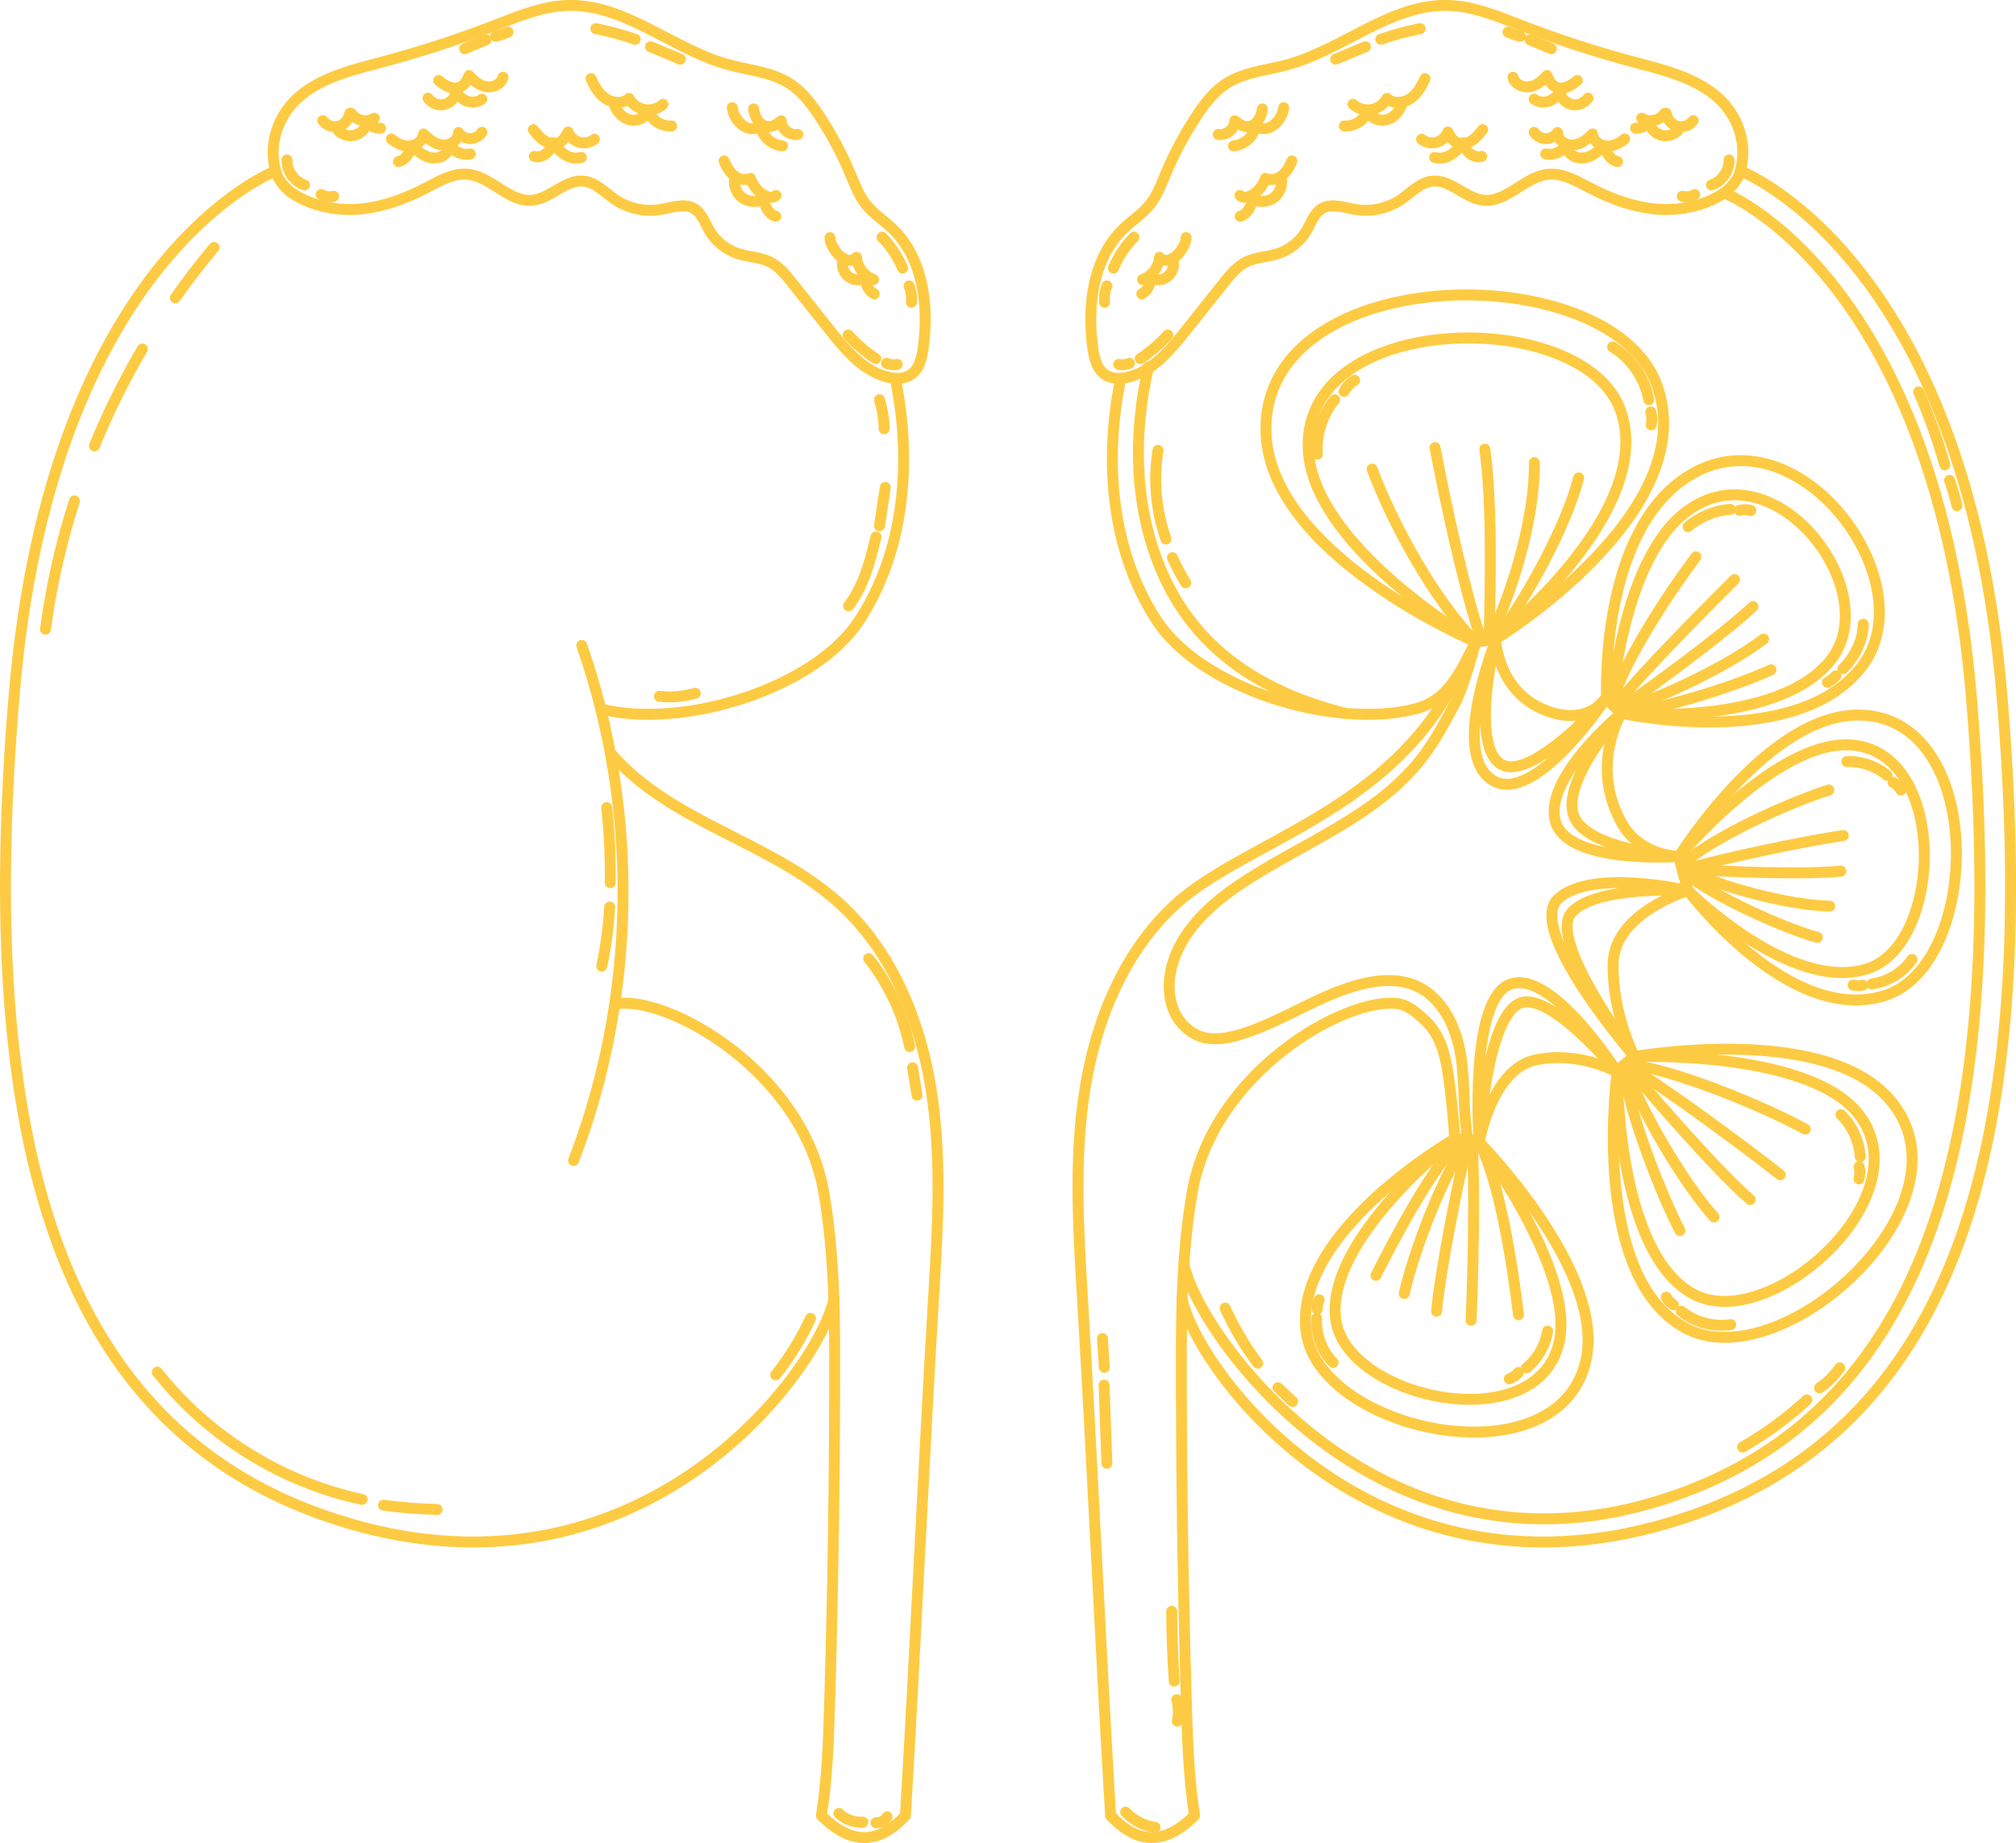 <?xml version="1.0" encoding="UTF-8"?>
<svg id="Layer_1" data-name="Layer 1" xmlns="http://www.w3.org/2000/svg" xmlns:xlink="http://www.w3.org/1999/xlink" viewBox="0 0 552.86 505.55">
  <defs>
    <style>
      .cls-1 {
        filter: url(#outer-glow-1);
      }

      .cls-2 {
        fill: none;
        stroke: #fdcb43;
        stroke-linecap: round;
        stroke-linejoin: round;
        stroke-width: 3px;
      }
    </style>
    <filter id="outer-glow-1" filterUnits="userSpaceOnUse">
      <feOffset dx="0" dy="0"/>
      <feGaussianBlur result="blur" stdDeviation="5"/>
      <feFlood flood-color="#fdcb43" flood-opacity=".75"/>
      <feComposite in2="blur" operator="in"/>
      <feComposite in="SourceGraphic"/>
    </filter>
  </defs>
  <g class="cls-1">
    <g>
      <g>
        <path class="cls-2" d="m95.12,57.47c7.6.15,15.04-2.43,21.78-5.95,3.61-1.89,7.4-4.12,11.45-3.71,6.41.65,11.22,7.73,17.63,7.12,5.07-.49,9.06-5.8,14.13-5.24,3.32.37,5.76,3.15,8.51,5.02,3.63,2.47,8.22,3.48,12.54,2.75,3.13-.52,6.57-1.86,9.27-.2,2.05,1.26,2.84,3.77,4.04,5.86,1.77,3.07,4.71,5.44,8.09,6.51,2.79.88,5.85.91,8.48,2.19,2.57,1.25,4.43,3.56,6.21,5.79,3.46,4.35,6.92,8.7,10.39,13.04,4.24,5.33,8.94,10.96,15.52,12.73,2.25.61,4.84.66,6.74-.69,2.22-1.57,2.9-4.51,3.27-7.2,1.61-11.64,0-24.74-8.51-32.85-2.35-2.23-5.14-4.01-7.16-6.54-1.98-2.48-3.1-5.51-4.32-8.43-2.32-5.52-5.16-10.83-8.46-15.84-2.24-3.4-4.77-6.72-8.19-8.92-4.92-3.16-11.04-3.61-16.69-5.14-15.33-4.17-28.45-16.8-44.32-16.27-6.87.23-13.37,2.97-19.78,5.45-10.06,3.89-20.34,7.24-30.76,10.02-7.8,2.08-15.95,3.97-22.27,9-6.24,4.97-9.25,13.13-7.12,20.91,2.04,7.42,12.71,10.45,19.52,10.58Z"/>
        <path class="cls-2" d="m163.39,7.86c3.67.72,7.28,1.69,10.81,2.91"/>
        <path class="cls-2" d="m178.41,12.83c2.72,1.13,5.44,2.26,8.17,3.4"/>
        <path class="cls-2" d="m241.89,65.06c2.38,2.44,4.3,5.33,5.62,8.47"/>
        <path class="cls-2" d="m249.29,78.43c.59,1.41.81,2.98.65,4.5"/>
        <path class="cls-2" d="m162.07,21.57c.95,2.09,2.13,4.2,4.04,5.48,1.91,1.29,4.71,1.51,6.39-.06.86,1.59,2.48,2.76,4.27,3.07,1.79.31,3.7-.24,5.05-1.46"/>
        <path class="cls-2" d="m200.81,29.52c.23,1.71,1.09,3.32,2.38,4.46.73.65,1.61,1.15,2.58,1.29.97.13,2.02-.15,2.68-.87.5,2.95,3.17,5.39,6.15,5.62"/>
        <path class="cls-2" d="m227.6,65.19c.06,1.39.77,2.68,1.61,3.8.68.91,1.49,1.79,2.55,2.21,1.06.42,2.41.27,3.14-.61.2,2.7,2.11,5.19,4.66,6.09"/>
        <path class="cls-2" d="m198.57,44.15c.64,1.49,1.44,2.98,2.7,4,1.27,1.02,3.09,1.48,4.55.77.62,1.93,1.99,3.62,3.75,4.63,1.01.58,2.42.89,3.25.07"/>
        <path class="cls-2" d="m168.24,28.08c.59,2.09,2.07,4.04,4.14,4.7,2.07.66,4.68-.33,5.4-2.38.91,2.59,3.69,4.38,6.42,4.15"/>
        <path class="cls-2" d="m206.66,29.88c.18,1.15.52,2.3,1.22,3.24.69.94,1.78,1.63,2.95,1.63,1.29,0,2.42-.82,3.41-1.63.01,2.24,2.35,4.16,4.55,3.74"/>
        <path class="cls-2" d="m146.26,35.57c.92,1.17,1.88,2.36,3.16,3.11,1.28.76,2.97,1.01,4.25.25,1.01-.6,1.6-1.69,2.14-2.73.51,1.36,1.69,2.44,3.09,2.83s2.97.08,4.11-.82"/>
        <path class="cls-2" d="m120.3,22.09c.83.64,1.68,1.29,2.64,1.69s2.09.56,3.06.18c1.34-.52,2.15-1.89,2.61-3.25,1.27,1.45,2.86,2.77,4.77,3.08,1.91.31,4.13-.73,4.58-2.61"/>
        <path class="cls-2" d="m146.54,42.9c1.11.34,2.36-.06,3.25-.81.89-.75,1.45-1.82,1.84-2.92.95,1.24,1.98,2.46,3.31,3.28s2.99,1.22,4.48.74"/>
        <path class="cls-2" d="m107.33,38.12c1.42,1.17,3.18,2.07,5.02,1.95s3.66-1.49,3.81-3.32c1.44,1.48,3.2,2.86,5.26,3.03s4.35-1.36,4.3-3.43c.72,1.03,1.97,1.68,3.24,1.67,1.26-.01,2.5-.68,3.2-1.73"/>
        <path class="cls-2" d="m88.53,33.07c.92,1.29,2.64,1.95,4.18,1.61,1.54-.35,2.82-1.68,3.1-3.23.03-.18.09-.4.26-.44.17-.04.32.13.42.27,1.36,1.86,4.23,2.39,6.17,1.14"/>
        <path class="cls-2" d="m117.38,26.91c.94,1.37,2.73,2.1,4.36,1.77,1.63-.33,3-1.7,3.33-3.33.82,1.09,1.91,2.02,3.2,2.44,1.3.42,2.82.26,3.88-.59"/>
        <path class="cls-2" d="m201.5,48.88c-.4,1.98.43,4.16,2.06,5.36,1.63,1.2,3.96,1.36,5.73.4.3.97.61,1.96,1.15,2.82.54.87,1.34,1.61,2.33,1.87"/>
        <path class="cls-2" d="m231.31,70.82c-.66,1.65-.17,3.69,1.16,4.87,1.33,1.18,3.41,1.42,4.97.57-.19,1.74.77,3.54,2.31,4.36"/>
        <path class="cls-2" d="m92.77,35.85c1.18,1.2,3.05,1.68,4.67,1.19s2.91-1.92,3.23-3.57c.87,1.11,2.28,1.76,3.68,1.69"/>
        <path class="cls-2" d="m109.26,44.31c2.01-.36,3.09-2.51,3.87-4.4.96,1.11,2.05,2.15,3.37,2.79,1.32.65,2.89.88,4.28.37s2.5-1.82,2.53-3.29c1.14,1.88,3.52,2.91,5.67,2.45"/>
        <path class="cls-2" d="m127.42,13.38c1.96-.82,3.91-1.64,5.87-2.46"/>
        <path class="cls-2" d="m135.9,9.96c1.18-.26,2.33-.65,3.42-1.17"/>
        <path class="cls-2" d="m78.7,43.88c-.08,2.99,1.98,5.92,4.82,6.86"/>
        <path class="cls-2" d="m88.08,53.35c1.02.6,2.29.78,3.44.49"/>
        <path class="cls-2" d="m232.61,91.89c2.23,2.47,4.78,4.65,7.56,6.48"/>
        <path class="cls-2" d="m243.11,99.65c.92.41,1.97.52,2.95.3"/>
      </g>
      <path class="cls-2" d="m75.6,46.89S14.08,70.11,3.9,190.41c-10.17,120.3,10.41,203.49,91.69,227.43,81.28,23.94,129.42-42.57,133.15-61.73"/>
      <path class="cls-2" d="m159.54,177.03c15.84,45.41,15.03,96.42-2.24,141.3"/>
      <path class="cls-2" d="m245.6,104.23c4.51,22.32,2.53,46.77-9.88,65.85-12.41,19.09-48.93,30.03-70.98,24.37"/>
      <path class="cls-2" d="m167.36,206.49c16.93,19.69,44.84,24.34,63.75,42.15,13.74,12.95,21.22,31.43,24.21,50.07,2.99,18.64,1.87,37.66.74,56.51-2.75,45.87-5.02,96.92-7.76,142.79-7.72,8.42-15.4,7.68-23.04,0,1.57-9.93,1.93-20.01,2.23-30.06.99-32.9,1.46-65.82,1.4-98.74-.03-14.09-.58-28.21-2.97-42.09-5.75-33.36-42.5-53.79-56.44-51.8"/>
      <path class="cls-2" d="m238.22,262.94c5.56,7.02,9.44,15.36,11.24,24.13"/>
      <path class="cls-2" d="m250.27,292.89c.4,2.51.8,5.02,1.21,7.53"/>
      <path class="cls-2" d="m166.37,221.51c.75,6.84,1.08,13.73.98,20.61"/>
      <path class="cls-2" d="m167.21,248.78c-.34,5.46-1.07,10.89-2.19,16.25"/>
      <path class="cls-2" d="m43.14,376.38c13.93,17.66,34.17,30.24,56.17,34.92"/>
      <path class="cls-2" d="m105.16,412.88c4.88.66,9.79,1.04,14.71,1.16"/>
      <path class="cls-2" d="m20.41,137.39c-3.67,11.47-6.34,23.25-7.93,35.19"/>
      <path class="cls-2" d="m39.05,95.72c-5.01,8.54-9.41,17.43-13.16,26.6"/>
      <path class="cls-2" d="m58.7,67.88c-3.74,4.45-7.28,9.06-10.63,13.81"/>
      <path class="cls-2" d="m232.7,166.18c4.2-5.4,5.91-12.27,7.53-18.92"/>
      <path class="cls-2" d="m241.18,144.23c.53-3.5,1.06-7,1.59-10.51"/>
      <path class="cls-2" d="m241.18,109.65c.8,2.58,1.23,5.27,1.29,7.96"/>
      <path class="cls-2" d="m180.86,191c3.28.37,6.63.08,9.81-.83"/>
      <path class="cls-2" d="m212.72,377.14c3.8-4.76,7.01-9.98,9.55-15.51"/>
      <path class="cls-2" d="m230.06,497.42c1.73,1.67,4.17,2.56,6.57,2.4"/>
      <path class="cls-2" d="m240.22,499.98c1.22.08,2.46-.58,3.07-1.63"/>
    </g>
    <g>
      <g>
        <path class="cls-2" d="m457.74,57.47c-7.61.15-15.04-2.43-21.78-5.95-3.61-1.89-7.4-4.12-11.45-3.71-6.41.65-11.22,7.73-17.63,7.12-5.07-.49-9.06-5.8-14.13-5.24-3.32.37-5.75,3.15-8.51,5.02-3.63,2.47-8.22,3.48-12.54,2.75-3.13-.52-6.57-1.86-9.27-.2-2.05,1.26-2.84,3.77-4.04,5.86-1.77,3.07-4.71,5.44-8.09,6.51-2.79.88-5.85.91-8.48,2.19-2.57,1.25-4.43,3.56-6.21,5.79-3.46,4.35-6.92,8.7-10.39,13.04-4.24,5.33-8.94,10.96-15.52,12.73-2.25.61-4.84.66-6.74-.69-2.22-1.57-2.9-4.51-3.27-7.2-1.61-11.64,0-24.74,8.51-32.85,2.35-2.23,5.14-4.01,7.16-6.54,1.98-2.48,3.1-5.51,4.32-8.43,2.32-5.52,5.16-10.83,8.46-15.84,2.24-3.4,4.77-6.72,8.19-8.92,4.92-3.16,11.04-3.61,16.69-5.14,15.33-4.17,28.45-16.8,44.32-16.27,6.87.23,13.37,2.97,19.78,5.45,10.06,3.89,20.34,7.24,30.76,10.02,7.8,2.08,15.95,3.97,22.27,9,6.24,4.97,9.25,13.13,7.12,20.91-2.04,7.42-12.71,10.45-19.52,10.58Z"/>
        <path class="cls-2" d="m389.47,7.86c-3.67.72-7.28,1.69-10.81,2.91"/>
        <path class="cls-2" d="m374.45,12.83c-2.72,1.13-5.44,2.26-8.17,3.4"/>
        <path class="cls-2" d="m310.97,65.06c-2.38,2.44-4.3,5.33-5.62,8.47"/>
        <path class="cls-2" d="m303.57,78.43c-.59,1.41-.81,2.98-.65,4.5"/>
        <path class="cls-2" d="m390.79,21.57c-.95,2.09-2.13,4.2-4.04,5.48-1.91,1.29-4.71,1.51-6.39-.06-.86,1.59-2.48,2.76-4.27,3.07-1.79.31-3.7-.24-5.05-1.46"/>
        <path class="cls-2" d="m352.05,29.52c-.23,1.71-1.09,3.32-2.38,4.46-.73.65-1.62,1.15-2.58,1.29-.97.13-2.02-.15-2.68-.87-.5,2.95-3.17,5.39-6.15,5.62"/>
        <path class="cls-2" d="m325.27,65.19c-.06,1.39-.77,2.68-1.61,3.8-.68.91-1.49,1.79-2.55,2.21-1.06.42-2.41.27-3.14-.61-.2,2.7-2.11,5.19-4.66,6.09"/>
        <path class="cls-2" d="m354.29,44.15c-.64,1.49-1.44,2.98-2.7,4-1.27,1.02-3.09,1.48-4.55.77-.62,1.93-1.99,3.62-3.75,4.63-1.01.58-2.42.89-3.25.07"/>
        <path class="cls-2" d="m384.62,28.08c-.59,2.09-2.07,4.04-4.14,4.7-2.07.66-4.68-.33-5.4-2.38-.91,2.59-3.69,4.38-6.42,4.15"/>
        <path class="cls-2" d="m346.2,29.88c-.18,1.15-.52,2.3-1.22,3.24-.69.94-1.78,1.63-2.95,1.63-1.29,0-2.42-.82-3.41-1.63-.01,2.24-2.35,4.16-4.55,3.74"/>
        <path class="cls-2" d="m406.6,35.57c-.92,1.17-1.88,2.36-3.16,3.11-1.28.76-2.97,1.01-4.25.25-1.01-.6-1.6-1.69-2.14-2.73-.51,1.36-1.69,2.44-3.09,2.83s-2.97.08-4.11-.82"/>
        <path class="cls-2" d="m432.57,22.09c-.83.64-1.68,1.29-2.64,1.69s-2.09.56-3.06.18c-1.34-.52-2.15-1.89-2.61-3.25-1.27,1.45-2.86,2.77-4.77,3.08s-4.13-.73-4.58-2.61"/>
        <path class="cls-2" d="m406.32,42.9c-1.11.34-2.36-.06-3.25-.81-.89-.75-1.45-1.82-1.84-2.92-.95,1.24-1.98,2.46-3.31,3.28-1.33.82-2.99,1.22-4.48.74"/>
        <path class="cls-2" d="m445.54,38.12c-1.42,1.17-3.18,2.07-5.02,1.95s-3.66-1.49-3.81-3.32c-1.44,1.48-3.2,2.86-5.26,3.03s-4.35-1.36-4.3-3.43c-.72,1.03-1.97,1.68-3.24,1.67-1.26-.01-2.5-.68-3.2-1.73"/>
        <path class="cls-2" d="m464.34,33.07c-.92,1.29-2.64,1.95-4.18,1.61-1.54-.35-2.82-1.68-3.1-3.23-.03-.18-.09-.4-.26-.44-.17-.04-.32.13-.42.27-1.36,1.86-4.23,2.39-6.17,1.14"/>
        <path class="cls-2" d="m435.49,26.91c-.94,1.37-2.73,2.1-4.36,1.77-1.63-.33-3-1.7-3.33-3.33-.82,1.09-1.91,2.02-3.2,2.44-1.3.42-2.82.26-3.88-.59"/>
        <path class="cls-2" d="m351.37,48.88c.4,1.98-.43,4.16-2.06,5.36-1.63,1.2-3.96,1.36-5.73.4-.3.97-.61,1.96-1.15,2.82s-1.34,1.61-2.33,1.87"/>
        <path class="cls-2" d="m321.55,70.82c.66,1.65.17,3.69-1.16,4.87-1.33,1.18-3.41,1.42-4.97.57.19,1.74-.77,3.54-2.31,4.36"/>
        <path class="cls-2" d="m460.1,35.85c-1.18,1.2-3.05,1.68-4.67,1.19-1.62-.49-2.91-1.92-3.23-3.57-.87,1.11-2.28,1.76-3.68,1.69"/>
        <path class="cls-2" d="m443.6,44.31c-2.01-.36-3.09-2.51-3.87-4.4-.96,1.11-2.05,2.15-3.37,2.79-1.32.65-2.89.88-4.28.37-1.38-.5-2.5-1.82-2.53-3.29-1.14,1.88-3.52,2.91-5.67,2.45"/>
        <path class="cls-2" d="m425.44,13.38c-1.96-.82-3.91-1.64-5.87-2.46"/>
        <path class="cls-2" d="m416.96,9.96c-1.18-.26-2.33-.65-3.42-1.17"/>
        <path class="cls-2" d="m474.16,43.88c.08,2.99-1.98,5.92-4.82,6.86"/>
        <path class="cls-2" d="m464.78,53.35c-1.02.6-2.29.78-3.44.49"/>
        <path class="cls-2" d="m320.25,91.89c-2.23,2.47-4.78,4.65-7.56,6.48"/>
        <path class="cls-2" d="m309.75,99.65c-.92.41-1.97.52-2.95.3"/>
      </g>
      <path class="cls-2" d="m477.27,46.89s61.52,23.23,71.7,143.52c10.17,120.3-10.41,203.49-91.69,227.43-81.28,23.94-129.42-42.57-133.15-61.73"/>
      <path class="cls-2" d="m472.87,52.92s58.19,22.48,67.81,138.92c9.62,116.44-9.85,196.96-86.72,220.13-76.88,23.17-125.76-46.7-129.29-65.24"/>
      <path class="cls-2" d="m307.26,104.23c-4.51,22.32-2.53,46.77,9.88,65.85,12.41,19.09,48.93,30.03,70.98,24.37,9.05-2.32,12.34-10.05,16.53-18.4"/>
      <path class="cls-2" d="m399.88,185.07c-18.58,38.02-59.22,45.75-78.13,63.56-13.74,12.95-21.22,31.43-24.21,50.07-2.99,18.64-1.87,37.66-.74,56.51,2.75,45.87,5.02,96.92,7.76,142.79,7.72,8.42,15.4,7.68,23.04,0-1.57-9.93-1.93-20.01-2.23-30.06-.99-32.9-1.46-65.82-1.4-98.74.03-14.09.58-28.21,2.97-42.09,5.75-33.36,42.5-53.79,56.44-51.8,2.94.42,5.57,2.82,7.72,4.88,4.31,4.12,5.53,10.44,6.31,16.35.69,5.26,1.2,10.54,1.54,15.83"/>
      <path class="cls-2" d="m314.97,100.59c-4.37,18.79-3.93,39.09,3.87,56.74,7.8,17.64,22.9,31.47,50.05,38.34"/>
      <path class="cls-2" d="m404.65,176.05c-.81,3.64-3.65,13.09-5.38,16.39-2.86,5.42-5.74,10.87-9.51,15.71-12.43,15.93-32.7,23.1-49.5,34.32-8.42,5.63-16.5,13.03-18.96,22.85-.93,3.7-.98,7.68.35,11.25,1.33,3.57,4.17,6.66,7.8,7.82,3.39,1.08,7.09.44,10.5-.57,11.51-3.41,21.56-10.86,33.2-13.82,5.02-1.28,10.51-1.64,15.24.45,7.25,3.21,11.02,11.4,12.24,19.24,1.22,7.84.49,15.44,1.98,23.23"/>
      <g>
        <path class="cls-2" d="m398.97,312.37l6.67,1.02s3.38-20.19,15.55-22.67,22.32,3.38,22.32,3.38l4.73-4.28s-6.09-11.5-5.86-25.47c.23-13.98,20.51-20.06,20.51-20.06l-2.48-9.35s-10.64,0-15.78-9.36c-8.7-15.83,0-29.91,0-29.91l-4.06-4.35s-5.18,8.57-17.58,3.16c-12.4-5.41-12.85-19.16-12.85-19.16l-5.5.74"/>
        <path class="cls-2" d="m410.15,175.31c0,1.1-12.46,31.11-.98,38.62,11.48,7.51,31.41-22.61,31.41-22.61,0,0-20.85,23.64-29.11,18.2-8.39-5.52-1.32-34.21-1.32-34.21Z"/>
        <path class="cls-2" d="m444.64,195.66s-21.28,17.51-18.12,29.54c3.17,12.03,33.89,9.73,33.89,9.73,0,0-25.29-1.63-28.83-11.16-3.54-9.53,13.05-28.11,13.05-28.11Z"/>
        <path class="cls-2" d="m462.9,244.28s-26.55-6.2-35.63,2.31c-9.07,8.51,20.98,43.23,20.98,43.23,0,0-24.01-31.81-17.31-39.45,6.7-7.64,31.96-6.08,31.96-6.08Z"/>
        <path class="cls-2" d="m443.51,294.1s-17.31-27.43-28.86-24.3c-12.01,3.26-9.01,43.59-9.01,43.59,0,0,1.85-35.06,11.48-38.32,8.44-2.86,26.39,19.03,26.39,19.03Z"/>
      </g>
      <g>
        <path class="cls-2" d="m404.65,176.05l5.5-.74s57.15-34.93,44.15-69.9c-13-34.97-107.06-33.93-107.14,12.2-.06,34.14,57.49,58.44,57.49,58.44Z"/>
        <path class="cls-2" d="m404.65,176.05l5.5-.74s44.53-35.1,34.15-63.03c-10.38-27.93-85.5-27.1-85.57,9.75-.05,27.27,45.92,54.03,45.92,54.03Z"/>
        <path class="cls-2" d="m376.29,128.67c5.57,15,17.1,36,28.36,47.38"/>
        <path class="cls-2" d="m393.54,122.77c2.82,14.88,7.81,38.16,12.59,52.54"/>
        <path class="cls-2" d="m420.78,126.9c.2,14.77-5.88,35.4-12.42,48.65.36-14.98.89-37.49-1.16-52.34"/>
        <path class="cls-2" d="m432.93,131.08c-3.4,13.27-14.42,33.38-22.78,44.23"/>
        <path class="cls-2" d="m361.25,124.61c-.36-5.34,1.37-10.8,4.75-14.95"/>
        <path class="cls-2" d="m368.6,107.37c.66-1.25,1.67-2.31,2.88-3.05"/>
        <path class="cls-2" d="m442.23,95.18c5.13,3.14,8.83,8.53,9.92,14.45"/>
        <path class="cls-2" d="m452.71,112.99c.33,1.15.37,2.39.1,3.56"/>
      </g>
      <g>
        <path class="cls-2" d="m440.58,191.31l4.06,4.35s48.39,10.68,66.15-13.12c17.76-23.81-19.71-72.84-49.87-50.51-22.32,16.52-20.33,59.28-20.33,59.28Z"/>
        <path class="cls-2" d="m442,193.13l2.64,2.54s43.57,3.95,57.75-15.06c14.18-19.01-15.74-58.18-39.83-40.34-17.83,13.2-20.56,52.86-20.56,52.86Z"/>
        <path class="cls-2" d="m465.09,152.74c-7.62,10.21-20.05,28.94-23.08,40.39"/>
        <path class="cls-2" d="m475.68,158.96c-8.62,8.7-25.1,25.1-32.62,34.59"/>
        <path class="cls-2" d="m483.64,175.31c-9.57,7.27-28.65,16.55-39.86,19.53,9.93-7.08,28.07-20.19,36.96-28.47"/>
        <path class="cls-2" d="m485.66,183.73c-10,4.64-30.67,11.07-41.02,11.93"/>
        <path class="cls-2" d="m462.9,144.47c3.35-2.78,7.59-4.52,11.62-4.75"/>
        <path class="cls-2" d="m477.03,139.98c1.08-.26,2.16-.24,3.12.04"/>
        <path class="cls-2" d="m510.96,171.22c-.04,4.23-2.11,8.79-5.56,12.23"/>
        <path class="cls-2" d="m503.44,185.38c-.62.73-1.42,1.35-2.29,1.78"/>
      </g>
      <g>
        <path class="cls-2" d="m460.42,234.93l2.48,9.35s27.74,37.19,54.08,28.77c26.34-8.43,27.81-75.7-6.53-76.9-25.41-.89-50.03,38.79-50.03,38.79Z"/>
        <path class="cls-2" d="m460.42,234.93l2.48,9.35s28.17,28.18,49.21,21.45c21.04-6.73,22.21-60.46-5.21-61.42-20.29-.71-46.47,30.62-46.47,30.62Z"/>
        <path class="cls-2" d="m501.52,216.7c-11.3,3.61-31.73,12.86-40.47,20.62"/>
        <path class="cls-2" d="m505.5,229.17c-11.15,1.65-32.55,6.18-43.37,9.24"/>
        <path class="cls-2" d="m501.78,248.55c-11-.23-29.93-5.14-39.64-10.14,11.14.63,31.61,1.62,42.71.53"/>
        <path class="cls-2" d="m498.38,257.13c-9.8-2.76-28.23-11.19-36.1-17.44"/>
        <path class="cls-2" d="m506.46,208.89c3.98-.13,8.01,1.25,11.02,3.77"/>
        <path class="cls-2" d="m519.12,214.58c.91.51,1.68,1.25,2.2,2.14"/>
        <path class="cls-2" d="m524.34,263.17c-2.46,3.59-6.56,6.1-10.99,6.73"/>
        <path class="cls-2" d="m510.84,270.22c-.87.21-1.79.2-2.65-.02"/>
      </g>
      <g>
        <path class="cls-2" d="m405.31,312.93l-6.34-.55s-44.05,25.22-40.82,52.69c3.24,27.46,68.99,41.76,76.73,8.28,5.73-24.77-29.58-60.42-29.58-60.42Z"/>
        <path class="cls-2" d="m405.31,312.93l-6.34-.55s-35.29,27.37-32.7,49.3c2.59,21.93,55.1,33.35,61.28,6.61,4.58-19.78-22.24-55.36-22.24-55.36Z"/>
        <path class="cls-2" d="m416.42,360.65c-1.39-11.78-5.16-37.67-11.11-47.73"/>
        <path class="cls-2" d="m403.42,362.18c.51-11.26,1.17-37.59.23-48.79"/>
        <path class="cls-2" d="m385.11,354.82c2.32-10.76,10.73-33.32,17.49-41.89-2.75,10.82-7.6,35.64-8.64,46.74"/>
        <path class="cls-2" d="m377.33,349.84c4.58-9.09,15.89-30.77,23.53-37.31"/>
        <path class="cls-2" d="m424.41,365.13c-.64,3.94-2.75,7.62-5.8,10.09"/>
        <path class="cls-2" d="m416.42,376.47c-.67.8-1.55,1.41-2.52,1.75"/>
        <path class="cls-2" d="m365.58,373.73c-3.06-3.1-4.74-7.6-4.51-12.07"/>
        <path class="cls-2" d="m361.24,359.13c-.04-.89.14-1.79.52-2.6"/>
      </g>
      <g>
        <path class="cls-2" d="m448.25,289.82l-4.73,3.85s-7.87,56.02,18.55,70.55c26.42,14.53,80.78-34.75,55.98-62.83-18.35-20.78-69.8-11.57-69.8-11.57Z"/>
        <path class="cls-2" d="m448.25,289.82l-4.73,3.85s-.41,49.6,20.69,61.21c21.1,11.61,64.51-27.75,44.71-50.18-14.65-16.6-60.67-14.88-60.67-14.88Z"/>
        <path class="cls-2" d="m495.08,309.73c-11.33-6.24-36.67-16.76-49.37-17.86"/>
        <path class="cls-2" d="m488.2,322.23c-9.66-7.59-31.95-24.09-42.48-30.36"/>
        <path class="cls-2" d="m470.06,333.82c-8.07-8.88-21.03-30.51-24.35-41.94,7.86,9.29,25.07,29.2,34.26,37.16"/>
        <path class="cls-2" d="m460.72,337.56c-5.16-9.82-14.41-33.48-15.37-44.4"/>
        <path class="cls-2" d="m504.85,305.74c3.09,3.06,5.02,7.27,5.28,11.55"/>
        <path class="cls-2" d="m509.84,320.03c.28,1.1.27,2.27-.04,3.34"/>
        <path class="cls-2" d="m474.63,363.33c-4.69.75-9.75-.61-13.57-3.65"/>
        <path class="cls-2" d="m458.92,357.93c-.82-.53-1.5-1.26-1.98-2.11"/>
      </g>
    </g>
    <g>
      <path class="cls-2" d="m526.16,107.48c2.86,6.5,5.25,13.2,7.17,20.04"/>
      <path class="cls-2" d="m534.64,131.78c.82,2.27,1.49,4.58,2.03,6.93"/>
      <path class="cls-2" d="m317.56,123.53c-1.31,8.13-.55,16.58,2.19,24.34"/>
      <path class="cls-2" d="m321.52,152.97c1.06,2.38,2.28,4.69,3.66,6.9"/>
      <path class="cls-2" d="m477.88,396.93c6.34-3.64,12.26-7.99,17.64-12.94"/>
      <path class="cls-2" d="m499,380.7c2.16-1.48,4.05-3.36,5.53-5.51"/>
      <path class="cls-2" d="m335.98,358.82c2.42,5.34,5.42,10.41,8.93,15.11"/>
      <path class="cls-2" d="m350.47,380.65c1.33,1.26,2.66,2.52,4,3.78"/>
      <path class="cls-2" d="m303.54,401.37c-.25-7.15-.51-14.3-.76-21.45"/>
      <path class="cls-2" d="m302.85,375.08c-.17-2.64-.35-5.29-.52-7.93"/>
      <path class="cls-2" d="m321.32,441.98c.03,6.39.26,12.78.7,19.16"/>
      <path class="cls-2" d="m322.72,466.22c.51,1.92.56,3.95.15,5.89"/>
      <path class="cls-2" d="m308.68,497.06c2.12,2.26,5.02,3.76,8.09,4.18"/>
    </g>
  </g>
</svg>